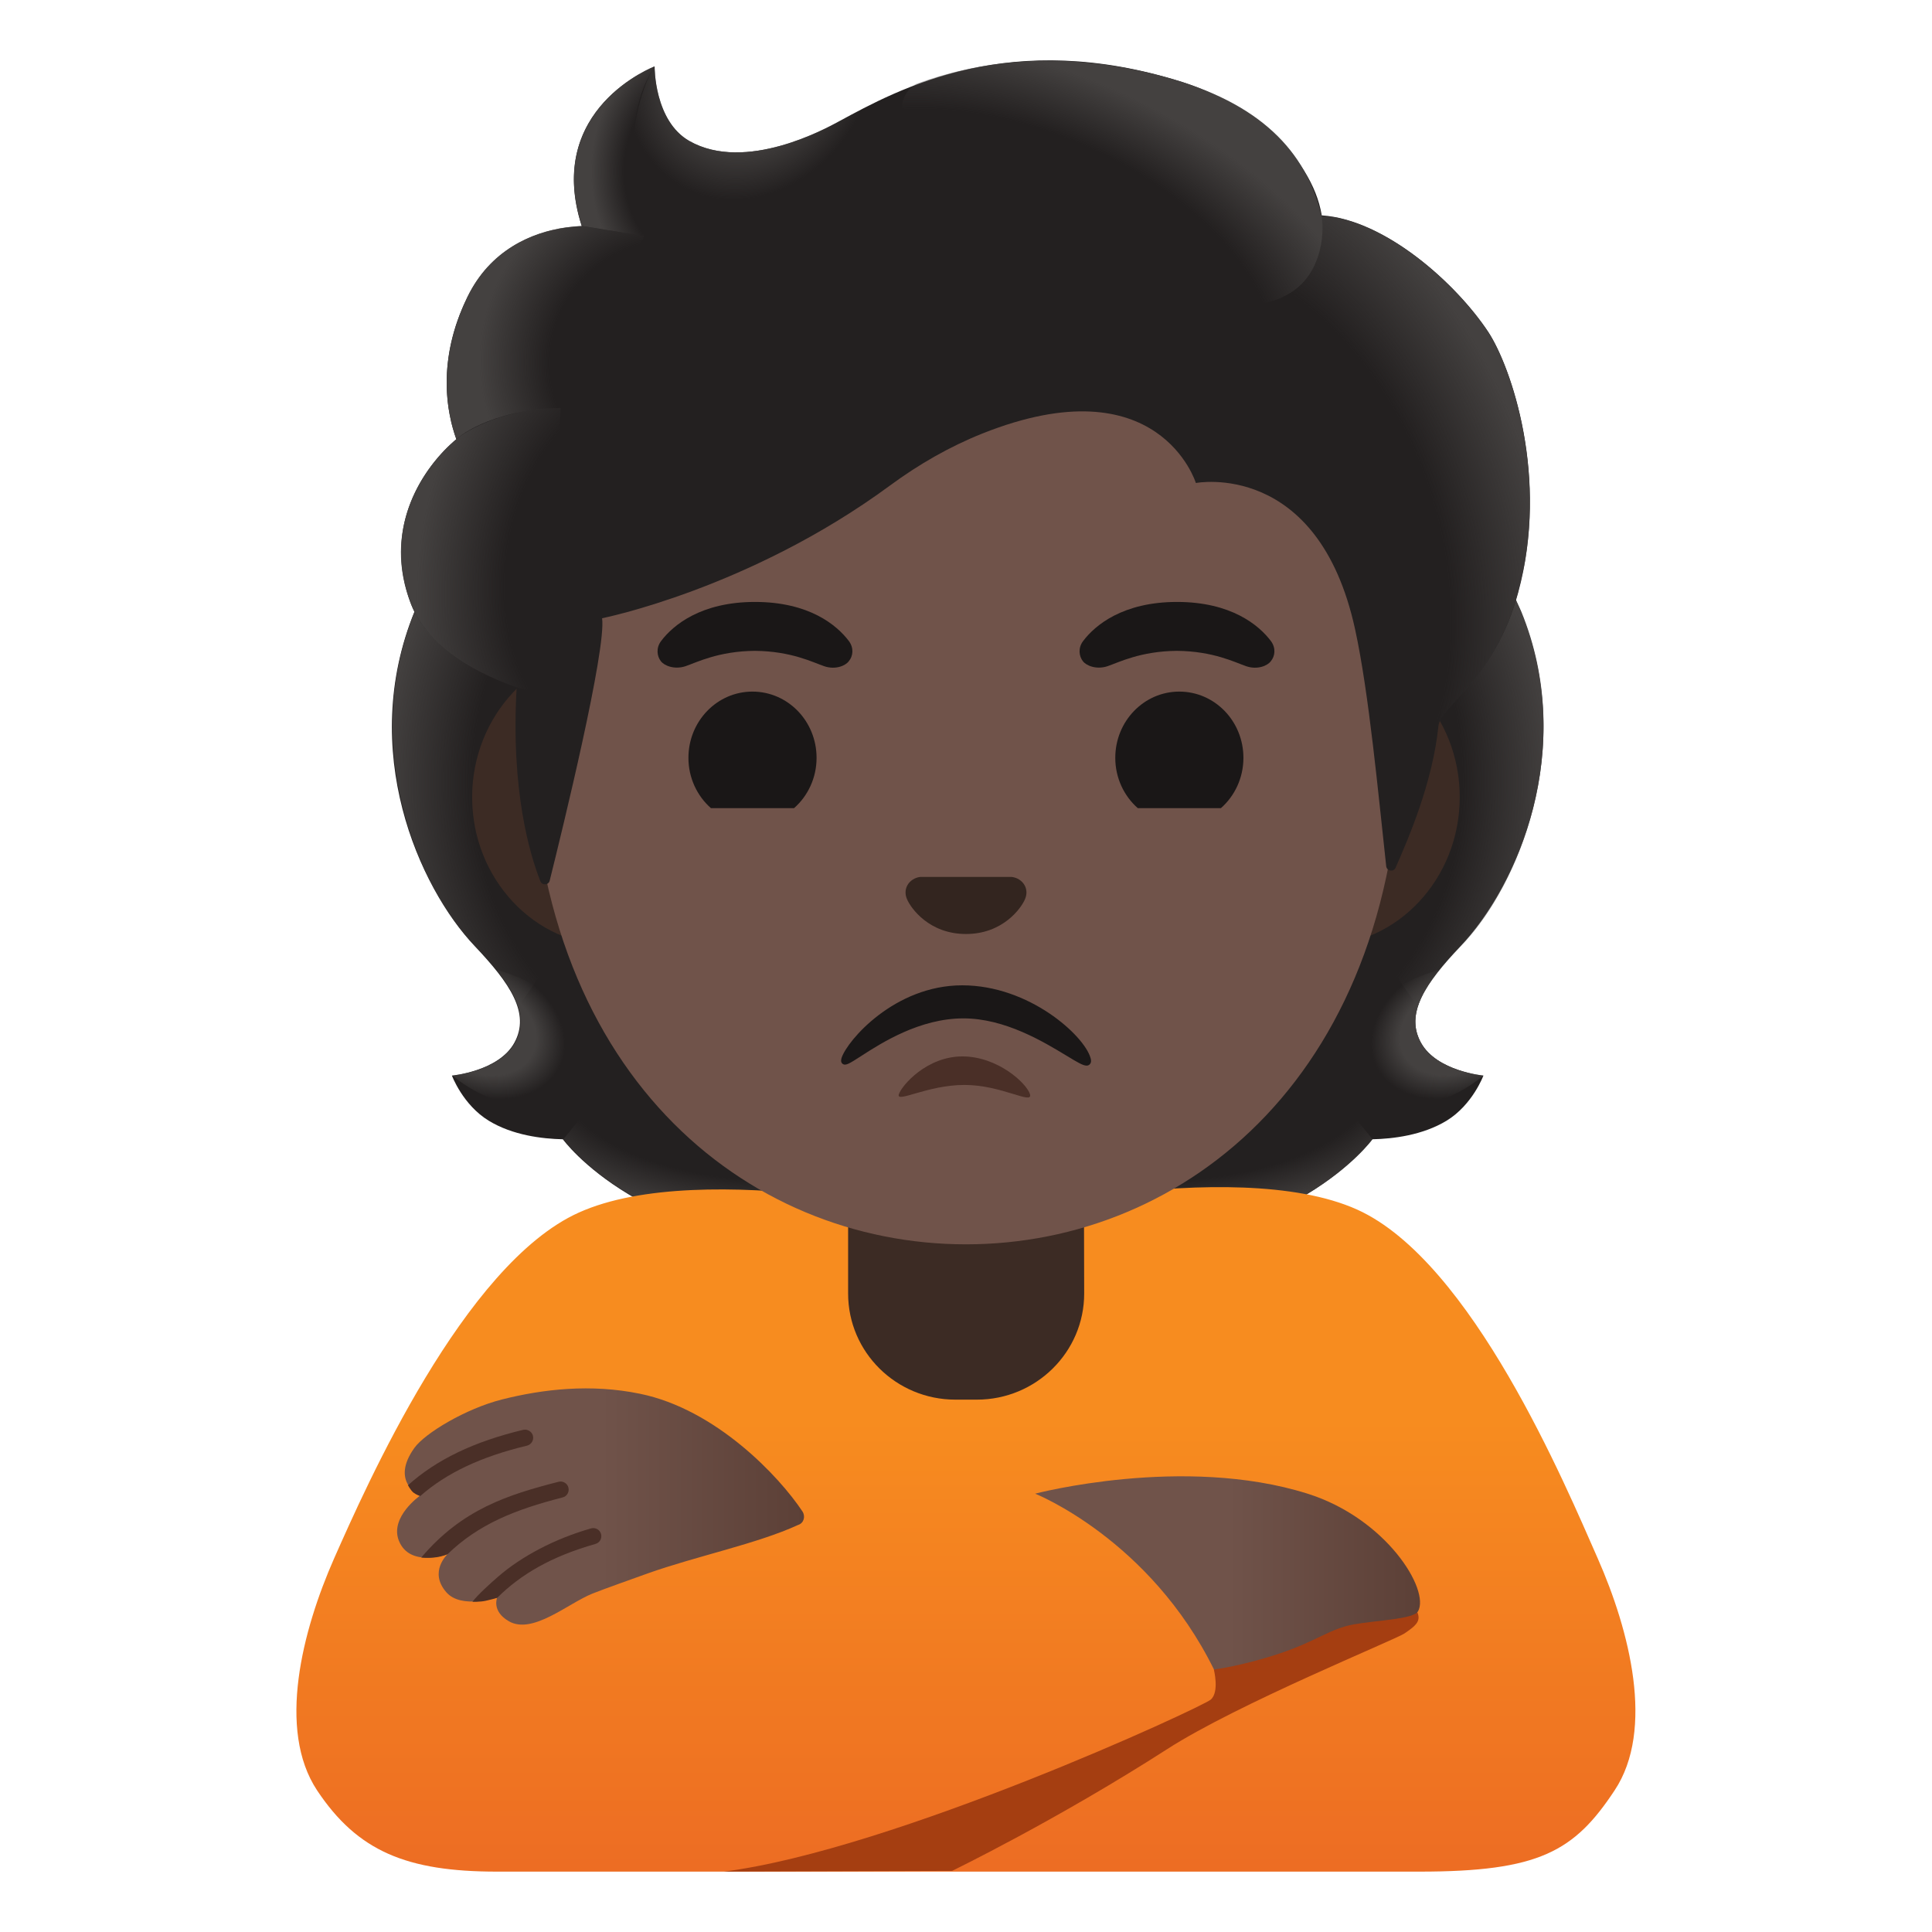 <svg viewBox="0 0 128 128" xmlns="http://www.w3.org/2000/svg">
  <defs>
    <linearGradient id="SVGID_7_" gradientUnits="userSpaceOnUse" x1="64" x2="64" y1="84.257" y2="123.663">
      <stop offset="0.249" stop-color="#F78C1F"/>
      <stop offset="1" stop-color="#ED6D23"/>
    </linearGradient>
    <linearGradient id="hand_1_" gradientUnits="userSpaceOnUse" x1="26.31" x2="53.27" y1="99.818" y2="99.818">
      <stop offset="0.5" stop-color="#70534A"/>
      <stop offset="1" stop-color="#5C4037"/>
    </linearGradient>
    <linearGradient id="hand_2_" gradientUnits="userSpaceOnUse" x1="68.578" x2="94.07" y1="104.21" y2="104.21">
      <stop offset="0.5" stop-color="#70534A"/>
      <stop offset="1" stop-color="#5C4037"/>
    </linearGradient>
    <radialGradient id="SVGID_1_" cx="79.9" cy="150.77" gradientTransform="matrix(0.96 0 0 0.471 0 0)" gradientUnits="userSpaceOnUse" r="20.996">
      <stop offset="0.728" stop-color="#444140" stop-opacity="0"/>
      <stop offset="1" stop-color="#444140"/>
    </radialGradient>
    <radialGradient id="SVGID_2_" cx="-61.031" cy="-144.078" gradientTransform="matrix(-0.869 0.407 -0.302 -0.645 0 0)" gradientUnits="userSpaceOnUse" r="6.205">
      <stop offset="0.663" stop-color="#444140"/>
      <stop offset="1" stop-color="#444140" stop-opacity="0"/>
    </radialGradient>
    <radialGradient id="SVGID_3_" cx="-59.535" cy="96.325" gradientTransform="matrix(-0.072 -0.957 0.797 -0.06 0 0)" gradientUnits="userSpaceOnUse" r="27.254">
      <stop offset="0.725" stop-color="#444140" stop-opacity="0"/>
      <stop offset="1" stop-color="#444140"/>
    </radialGradient>
    <radialGradient id="SVGID_4_" cx="-49.557" cy="-63.613" gradientTransform="matrix(0.072 -0.957 -0.797 -0.06 0 0)" gradientUnits="userSpaceOnUse" r="27.254">
      <stop offset="0.725" stop-color="#444140" stop-opacity="0"/>
      <stop offset="1" stop-color="#444140"/>
    </radialGradient>
    <radialGradient id="SVGID_5_" cx="-53.767" cy="150.77" gradientTransform="matrix(-0.96 0 0 0.471 0 0)" gradientUnits="userSpaceOnUse" r="20.996">
      <stop offset="0.728" stop-color="#444140" stop-opacity="0"/>
      <stop offset="1" stop-color="#444140"/>
    </radialGradient>
    <radialGradient id="SVGID_6_" cx="60.04" cy="-67.7" gradientTransform="matrix(0.869 0.407 0.302 -0.645 0 0)" gradientUnits="userSpaceOnUse" r="6.205">
      <stop offset="0.663" stop-color="#444140"/>
      <stop offset="1" stop-color="#444140" stop-opacity="0"/>
    </radialGradient>
    <radialGradient id="SVGID_8_" cx="62.632" cy="90.245" gradientTransform="matrix(0.295 0.913 0.677 -0.219 0 0)" gradientUnits="userSpaceOnUse" r="31.946">
      <stop offset="0.699" stop-color="#444140" stop-opacity="0"/>
      <stop offset="1" stop-color="#444140"/>
    </radialGradient>
    <radialGradient id="SVGID_9_" cx="47.652" cy="17.555" gradientTransform="matrix(0.846 0.454 0.538 -1.003 0 0)" gradientUnits="userSpaceOnUse" r="8.376">
      <stop offset="0.58" stop-color="#444140"/>
      <stop offset="1" stop-color="#444140" stop-opacity="0"/>
    </radialGradient>
    <radialGradient id="SVGID_10_" cx="-71.363" cy="-16.608" gradientTransform="matrix(-0.9 -0.379 -0.209 0.507 0 0)" gradientUnits="userSpaceOnUse" r="25.749">
      <stop offset="0.699" stop-color="#444140" stop-opacity="0"/>
      <stop offset="1" stop-color="#444140"/>
    </radialGradient>
    <radialGradient id="SVGID_11_" cx="48.472" cy="-9.659" gradientTransform="matrix(0.96 0 0 -1.174 0 0)" gradientUnits="userSpaceOnUse" r="7.688">
      <stop offset="0.702" stop-color="#444140" stop-opacity="0"/>
      <stop offset="1" stop-color="#444140"/>
    </radialGradient>
    <radialGradient id="SVGID_12_" cx="-52.382" cy="13.032" gradientTransform="matrix(-0.927 -0.249 -0.233 0.867 0 0)" gradientUnits="userSpaceOnUse" r="14.419">
      <stop offset="0.66" stop-color="#444140" stop-opacity="0"/>
      <stop offset="1" stop-color="#444140"/>
    </radialGradient>
    <radialGradient id="SVGID_13_" cx="48.946" cy="-23.442" gradientTransform="matrix(0.951 0.131 0.184 -1.336 0 0)" gradientUnits="userSpaceOnUse" r="15.138">
      <stop offset="0.598" stop-color="#444140" stop-opacity="0"/>
      <stop offset="1" stop-color="#444140"/>
    </radialGradient>
  </defs>
  <path id="hair_6_" d="M94.14,69.08 C93.07,67.13 94.44,65.14 96.77,62.68 C100.48,58.77 104.51,49.72 100.76,40.52 C100.78,40.47 100.02,38.92 100.04,38.87 L98.5,38.79 C98.01,38.72 81.07,38.68 64.11,38.68 C47.15,38.68 30.22,38.72 29.72,38.79 C29.72,38.79 27.44,40.47 27.46,40.52 C23.71,49.72 27.75,58.77 31.45,62.68 C33.78,65.14 35.15,67.13 34.08,69.08 C33.04,70.98 29.94,71.26 29.94,71.26 C29.94,71.26 30.66,73.2 32.38,74.25 C33.97,75.22 35.93,75.45 37.29,75.48 C37.29,75.48 42.58,82.8 56.41,82.8 L64.11,82.8 L71.81,82.8 C85.64,82.8 90.93,75.48 90.93,75.48 C92.28,75.45 94.24,75.22 95.84,74.25 C97.56,73.2 98.28,71.26 98.28,71.26 C98.28,71.26 95.19,70.98 94.14,69.08 Z" fill="#232020"/>
  <path d="M64.11,82.79 L64.11,74.67 L88.69,72.72 L90.93,75.47 C90.93,75.47 85.64,82.79 71.81,82.79 L64.11,82.79 Z" fill="url(#SVGID_1_)"/>
  <path d="M90.87,71.93 C87.18,66.34 95.36,64.25 95.36,64.25 C95.36,64.25 95.37,64.26 95.37,64.26 C93.95,66.03 93.31,67.57 94.14,69.08 C95.18,70.98 98.28,71.26 98.28,71.26 C98.28,71.26 94.05,75.01 90.87,71.93 Z" fill="url(#SVGID_2_)"/>
  <path d="M100.79,40.52 C104.44,49.43 100.6,58.6 97,62.46 C96.51,62.99 94.41,65.05 93.93,66.69 C93.93,66.69 85.72,55.24 83.27,48.51 C82.78,47.15 82.32,45.75 82.26,44.31 C82.22,43.23 82.38,41.94 83.01,41.02 C83.77,39.89 100.36,39.56 100.36,39.56 C100.35,39.58 100.79,40.52 100.79,40.52 Z" fill="url(#SVGID_3_)"/>
  <path d="M27.48,40.52 C23.83,49.43 27.67,58.6 31.27,62.46 C31.76,62.99 33.86,65.05 34.34,66.69 C34.34,66.69 42.55,55.24 45,48.51 C45.49,47.15 45.95,45.75 46.01,44.31 C46.05,43.23 45.89,41.94 45.26,41.02 C44.5,39.89 43.6,40.19 42.3,40.19 C39.82,40.19 28.98,39.56 28.14,39.56 C28.14,39.58 27.48,40.52 27.48,40.52 Z" fill="url(#SVGID_4_)"/>
  <path d="M64.15,82.79 L64.15,74.67 L39.57,72.72 L37.33,75.47 C37.33,75.47 42.62,82.79 56.45,82.79 L64.15,82.79 Z" fill="url(#SVGID_5_)"/>
  <path d="M37.39,71.93 C41.08,66.34 32.9,64.25 32.9,64.25 C32.9,64.25 32.89,64.26 32.89,64.26 C34.31,66.03 34.95,67.57 34.12,69.08 C33.08,70.98 29.98,71.26 29.98,71.26 C29.98,71.26 34.21,75.01 37.39,71.93 Z" fill="url(#SVGID_6_)"/>
  <path d="M105.85,103.24 C103.74,98.46 97.53,83.58 89.92,80.14 C81.66,76.42 64,80.84 64,80.84 C64,80.84 46.6,76.61 38.34,80.34 C30.73,83.77 24.26,98.46 22.14,103.24 C20.03,108.02 18.34,114.59 21.01,118.62 C23.69,122.65 26.94,124 32.93,124 C36.6,124 86.1,124 94.04,124 C101.98,124 104.3,122.66 106.97,118.62 C109.65,114.59 107.96,108.02 105.85,103.24 Z" fill="url(#SVGID_7_)"/>
  <path id="hand_9_" d="M52.88,101.03 C53.26,100.91 53.38,100.46 53.16,100.13 C51.62,97.81 47.44,93.37 42.4,92.34 C39.15,91.67 35.98,92.03 33.25,92.72 C30.85,93.33 28.16,94.95 27.46,95.92 C25.82,98.2 27.83,99.09 27.83,99.09 C27.83,99.09 25.82,100.5 26.42,102.06 C27.14,103.9 29.66,102.96 29.66,102.96 C29.66,102.96 28.38,104.13 29.57,105.49 C30.56,106.63 32.94,105.84 32.94,105.84 C32.94,105.84 32.55,106.74 33.71,107.41 C35.28,108.32 37.63,106.23 39.25,105.58 C40.13,105.23 41.87,104.62 42.92,104.24 C46.16,103.09 50.16,102.28 52.88,101.03 Z" fill="url(#hand_1_)"/>
  <path d="M47.95,124 C59.2,122.56 79.64,113.11 80.22,112.6 C80.8,112.09 80.42,110.61 80.42,110.61 C80.42,110.61 92.94,105.43 93.62,106.35 C94.3,107.27 93.98,107.59 93.05,108.22 C92.39,108.66 81.99,112.88 77.32,115.89 C69.99,120.6 63.08,123.95 63.08,123.95 L47.95,124 Z" fill="#A53E11"/>
  <path id="hand_8_" d="M68.58,98.96 C68.58,98.96 76.17,101.97 80.43,110.61 C80.43,110.61 82.31,110.37 84.77,109.55 C87.23,108.73 88.12,107.9 89.69,107.62 C91.26,107.34 93.65,107.28 93.95,106.75 C94.75,105.33 91.84,100.6 86.63,98.96 C78.41,96.37 68.58,98.96 68.58,98.96 Z" fill="url(#hand_2_)"/>
  <path id="tone_11_" d="M31.3,106.12 C31.65,105.66 32.5,104.89 33,104.46 C34.55,103.11 36.77,101.94 39.16,101.26 C39.44,101.18 39.74,101.34 39.82,101.63 C39.9,101.91 39.74,102.21 39.45,102.29 C36.52,103.12 34.5,104.31 32.94,105.86 C32.94,105.86 32.67,105.94 32.16,106.06 C31.78,106.14 31.3,106.12 31.3,106.12 Z" fill="#4A2F27"/>
  <path id="tone_7_" d="M27.91,103.19 C30.63,99.98 33.66,99.03 37.01,98.17 C37.29,98.1 37.59,98.27 37.66,98.56 C37.73,98.85 37.56,99.14 37.27,99.21 C34.11,100.02 31.71,100.98 29.65,102.97 C29.65,102.97 29.34,103.11 28.92,103.17 C28.37,103.25 27.91,103.19 27.91,103.19 Z" fill="#4A2F27"/>
  <path id="tone_5_" d="M27.03,98.4 C28.93,96.7 31.38,95.52 34.66,94.73 C34.95,94.67 35.24,94.84 35.31,95.13 C35.38,95.42 35.2,95.71 34.91,95.78 C31.87,96.51 29.59,97.58 27.84,99.12 C27.84,99.12 27.57,99.03 27.38,98.88 C27.19,98.71 27.03,98.4 27.03,98.4 Z" fill="#4A2F27"/>
  <path id="neck_1_" d="M71.81,77.11 L56.19,77.11 L56.19,85.7 C56.19,89.58 59.37,92.73 63.3,92.73 L64.72,92.73 C68.64,92.73 71.83,89.58 71.83,85.7 L71.81,77.11 L71.81,77.11 Z" fill="#3C2B24"/>
  <path id="ears_3_" d="M87.51,43 L40.49,43 C35.42,43 31.28,47.42 31.28,52.82 C31.28,58.22 35.43,62.64 40.49,62.64 L87.5,62.64 C92.57,62.64 96.71,58.22 96.71,52.82 C96.72,47.42 92.58,43 87.51,43 Z" fill="#3C2B24"/>
  <path id="head_3_" d="M64,9.14 C49.03,9.14 35.16,25.15 35.16,48.19 C35.16,71.11 49.45,82.44 64,82.44 C78.55,82.44 92.84,71.1 92.84,48.19 C92.84,25.15 78.97,9.14 64,9.14 Z" fill="#70534A"/>
  <path id="eye" d="M54.1,50.21 C54.1,51.54 53.52,52.74 52.61,53.54 L47.1,53.54 C46.19,52.74 45.61,51.54 45.61,50.21 C45.61,47.78 47.51,45.82 49.85,45.82 C52.2,45.82 54.1,47.78 54.1,50.21 Z" fill="#1A1717"/>
  <path id="eye_3_" d="M82.38,50.21 C82.38,51.54 81.8,52.74 80.89,53.54 L75.38,53.54 C74.47,52.74 73.89,51.54 73.89,50.21 C73.89,47.78 75.79,45.82 78.13,45.82 C80.48,45.82 82.38,47.78 82.38,50.21 Z" fill="#1A1717"/>
  <path id="eyebrow" d="M56.24,42.47 C55.44,41.41 53.6,39.88 50.02,39.88 C46.44,39.88 44.59,41.42 43.8,42.47 C43.45,42.93 43.53,43.48 43.78,43.8 C44,44.1 44.67,44.38 45.41,44.14 C46.15,43.89 47.6,43.14 50.01,43.12 C52.43,43.14 53.87,43.89 54.61,44.14 C55.35,44.39 56.02,44.11 56.24,43.8 C56.51,43.48 56.59,42.94 56.24,42.47 Z" fill="#1A1717"/>
  <path id="eyebrow_3_" d="M84.2,42.47 C83.4,41.41 81.56,39.88 77.98,39.88 C74.4,39.88 72.55,41.42 71.76,42.47 C71.41,42.93 71.49,43.48 71.74,43.8 C71.96,44.1 72.63,44.38 73.37,44.14 C74.11,43.89 75.56,43.14 77.97,43.12 C80.39,43.14 81.83,43.89 82.57,44.14 C83.31,44.39 83.98,44.11 84.2,43.8 C84.47,43.48 84.55,42.94 84.2,42.47 Z" fill="#1A1717"/>
  <path id="nose_3_" d="M67.32,58.17 C67.23,58.14 67.14,58.11 67.04,58.1 L60.96,58.1 C60.87,58.11 60.77,58.13 60.68,58.17 C60.13,58.39 59.83,58.96 60.09,59.57 C60.35,60.18 61.56,61.88 64,61.88 C66.44,61.88 67.66,60.17 67.91,59.57 C68.17,58.96 67.87,58.39 67.32,58.17 Z" fill="#33251F"/>
  <path id="mouth_3_" d="M72.25,70.09 C71.84,68.62 68.2,65.28 63.75,65.28 C59.27,65.28 56.14,68.93 55.76,70.08 C55.74,70.15 55.67,70.36 55.82,70.48 C56.02,70.63 56.27,70.47 57.03,69.98 C58.39,69.1 60.93,67.47 63.83,67.47 C66.57,67.47 69.12,69.01 70.64,69.93 C71.35,70.36 71.74,70.6 71.99,70.6 C72.06,70.6 72.12,70.58 72.17,70.54 C72.34,70.41 72.28,70.17 72.25,70.09 Z" fill="#1A1717"/>
  <path id="tone_8_" d="M63.9,71.88 C66.36,71.88 68.44,73.22 68.24,72.5 C68.03,71.78 66.11,69.99 63.76,69.99 C61.41,69.99 59.75,71.9 59.55,72.5 C59.36,73.11 61.44,71.88 63.9,71.88 Z" fill="#4A2F27"/>
  <path id="hair_5_" d="M98.6,21.99 C96.5,18.81 91.79,14.55 87.57,14.27 C86.89,10.21 82.55,6.77 78.34,5.44 C66.96,1.83 59.55,5.88 55.57,8.05 C54.74,8.5 49.4,11.46 45.67,9.34 C43.33,8 43.37,4.4 43.37,4.4 C43.37,4.4 36.04,7.19 38.54,14.98 C36.02,15.08 32.72,16.15 30.97,19.68 C28.89,23.89 29.63,27.42 30.23,29.1 C28.06,30.94 25.33,34.86 27.2,39.94 C28.61,43.77 34.23,45.53 34.23,45.53 C33.83,52.42 35.12,56.66 35.8,58.38 C35.92,58.68 36.35,58.65 36.42,58.34 C37.27,54.93 40.18,43.03 39.89,40.96 C39.89,40.96 49.65,39.02 58.96,32.17 C60.86,30.77 62.91,29.59 65.09,28.72 C76.79,24.06 79.23,32 79.23,32 C79.23,32 87.33,30.44 89.78,41.7 C90.7,45.92 91.32,52.67 91.84,57.39 C91.88,57.72 92.33,57.79 92.46,57.49 C93.28,55.62 94.91,51.9 95.3,48.1 C95.44,46.77 99.03,45 100.58,39.27 C102.66,31.63 100.11,24.29 98.6,21.99 Z" fill="#232020"/>
  <path d="M95.28,48.13 C95.42,46.8 99.01,45.03 100.56,39.3 C100.72,38.69 100.86,38.07 100.99,37.45 C102.24,30.49 99.99,24.1 98.59,21.99 C96.65,19.05 92.48,15.2 88.53,14.41 C88.19,14.36 87.85,14.33 87.53,14.31 C87.53,14.31 87.81,16.16 87.06,17.63 C86.1,19.54 84.13,19.99 84.13,19.99 C94.44,30.3 93.7,38.92 95.28,48.13 Z" fill="url(#SVGID_8_)"/>
  <path d="M58.06,6.75 C57.12,7.21 56.29,7.66 55.57,8.05 C54.74,8.5 49.4,11.46 45.67,9.34 C43.37,8.03 43.37,4.54 43.37,4.42 C42.31,5.77 39.11,15.42 48.47,16.06 C52.51,16.34 54.99,12.82 56.47,9.84 C57,8.75 57.83,7.17 58.06,6.75 Z" fill="url(#SVGID_9_)"/>
  <path d="M77.16,5.09 C83.46,6.79 86.53,10 87.55,14.28 C87.85,15.54 88.21,27.25 65.84,13.94 C57.52,8.99 59.79,5.89 60.77,5.53 C64.58,4.16 70.11,3.18 77.16,5.09 Z" fill="url(#SVGID_10_)"/>
  <path d="M43.34,4.41 C43.33,4.42 43.31,4.42 43.29,4.43 C43.29,4.43 43.29,4.43 43.29,4.43 C42.49,4.77 36.2,7.68 38.55,14.97 L45.25,16.05 C39.32,10.05 43.37,4.4 43.37,4.4 C43.37,4.4 43.35,4.41 43.34,4.41 Z" fill="url(#SVGID_11_)"/>
  <path d="M42.68,15.64 L38.54,14.97 C38.38,14.97 37.83,15.02 37.53,15.06 C35.2,15.38 32.45,16.59 30.97,19.67 C29.37,22.99 29.42,25.84 29.85,27.74 C29.97,28.38 30.24,29.09 30.24,29.09 C30.24,29.09 32.29,27.15 37.16,27.02 L42.68,15.64 Z" fill="url(#SVGID_12_)"/>
  <path d="M30.03,29.27 C27.99,31.08 25.25,35.11 27.27,40.12 C28.8,43.89 34.23,45.53 34.23,45.53 C34.23,45.55 35.32,45.87 35.88,45.87 L37.15,27.03 C34.55,27.03 32.04,27.81 30.42,28.94 C30.44,28.97 30.02,29.25 30.03,29.27 Z" fill="url(#SVGID_13_)"/>
</svg>